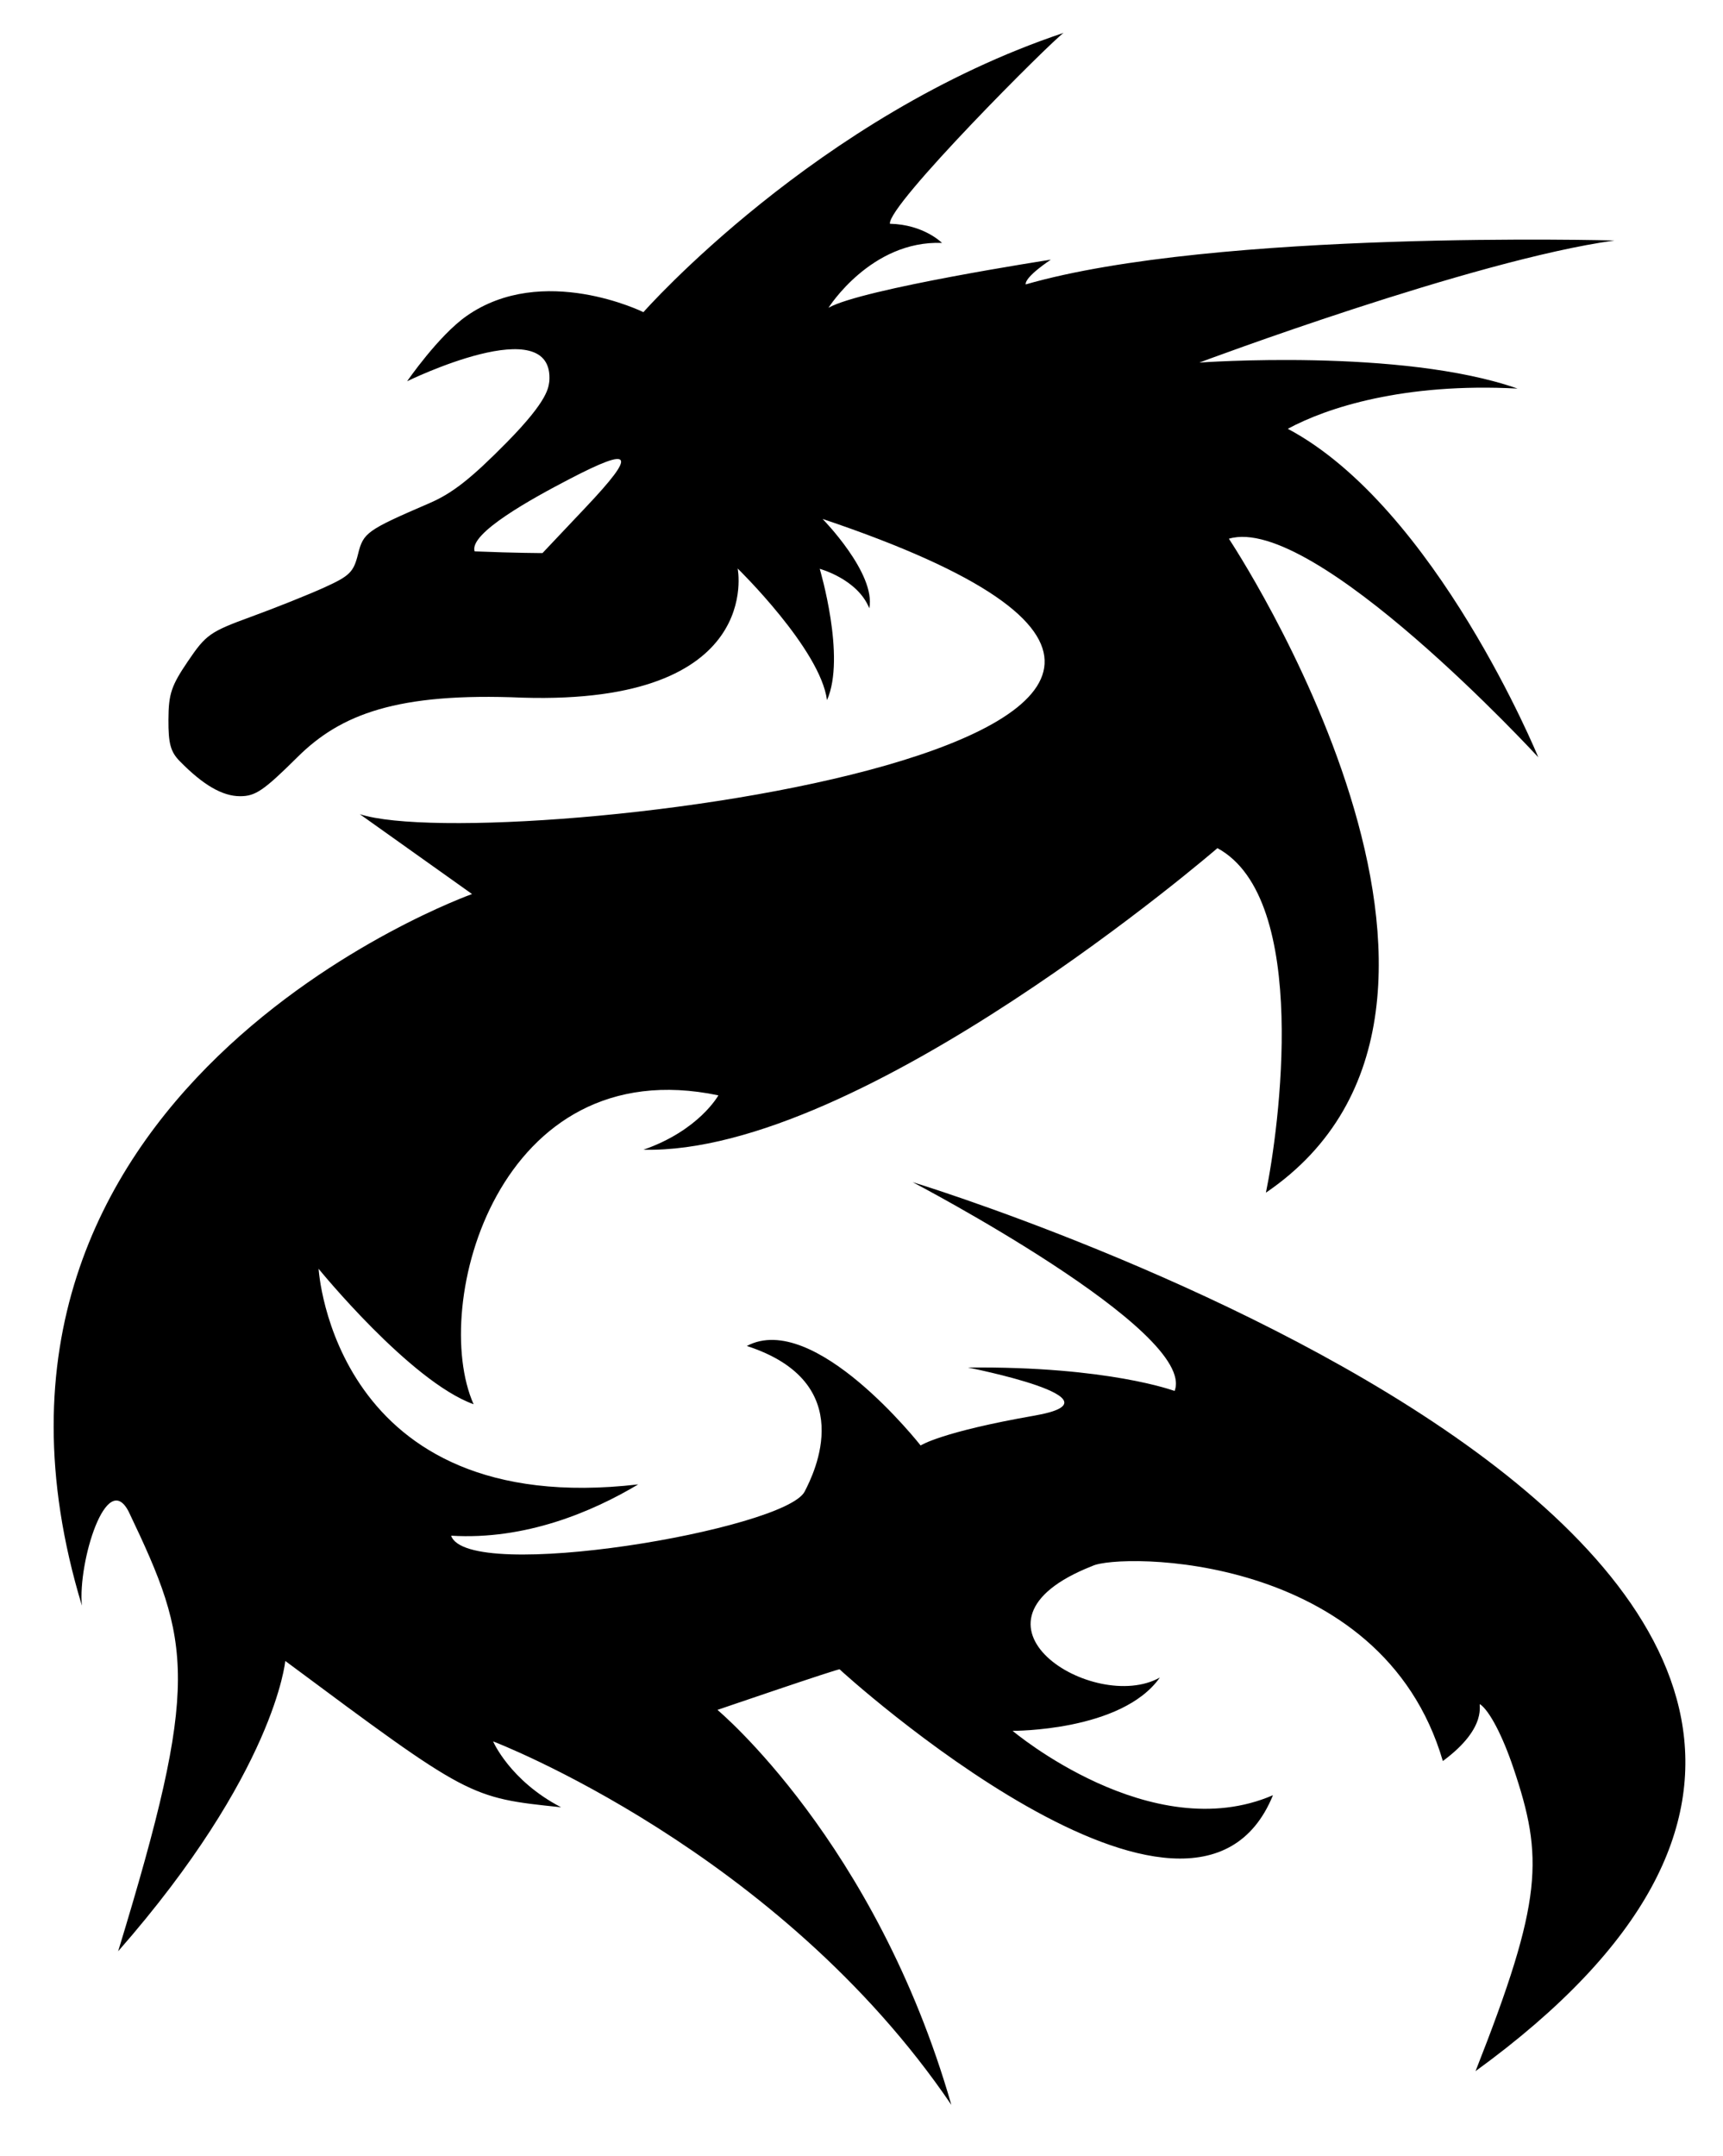 <?xml version="1.0" encoding="utf-8"?>
<svg xmlns="http://www.w3.org/2000/svg" xml:space="preserve" width="679.709" height="850.333" viewBox="0 -8.443 679.709 850.333">
  <path d="M194.523 678.458s6.614 15.487 26.823 25.989c-36.209-3.752-36.209-3.752-108.809-57.715 0 0-3.961 43.834-65.931 114.523 32.53-106.561 28.947-121.478 4.214-173.299-8.773-17.362-20.153 19.926-18.515 36.945-61.835-203.957 153.916-280.679 153.916-280.679l-44.287-31.509c52.702 17.23 440.202-29.77 182.561-116.462 0 0 21.142 21.526 18.437 35.256-4.628-11.563-19.559-15.572-19.559-15.572s10.431 34.842 2.871 51.798c-2.607-20.123-35.243-51.926-35.243-51.926s10.803 53.804-84.81 50.951c-49.721-2.147-71.897 6.645-88.816 23.42-13.35 13.235-16.599 15.452-22.648 15.452-6.99 0-14.588-4.41-23.823-13.827-3.623-3.694-4.508-6.947-4.458-16.388.054-10.16 1.11-13.324 7.682-23.017 7.146-10.539 8.701-11.632 25.032-17.595 9.577-3.498 22.517-8.674 28.755-11.504 10.032-4.55 11.571-6.067 13.315-13.132 2.102-8.513 3.367-9.416 28.241-20.158 9.034-3.902 16.433-9.726 30.484-23.992 16.791-17.049 16.305-21.761 16.742-23.997 2.126-28.576-56.083-.082-56.083-.082s12.359-17.964 23.429-25.727c30.092-21.101 69.778-1.523 69.778-1.523S322.135 37.11 419.591 4.526c-4.705 3.168-69.582 68.005-68.519 75.294 13.397.29 20.538 7.561 20.538 7.561-28.037-1.063-44.774 25.584-44.774 25.584 12.987-7.459 87.718-18.98 87.718-18.98s-10.271 6.69-9.931 9.762c75.18-21.638 232.268-17.322 232.268-17.322-55.755 7.685-163.767 48.154-163.767 48.154s79.679-5.803 125.542 10.257c-44.863-2.393-75.326 7.56-90.639 15.867 58.441 31.073 98.813 129.557 98.813 129.557s-88.53-96.203-122.055-86.197c0 0 122.684 184.38 14.609 257.953 5.074-24.572 17.675-115.897-19.125-135.901 0 0-140.134 120.996-226.448 118.965 21.981-7.636 29.573-21.449 29.573-21.449-86.925-18.187-113.925 82.813-96.56 121.846-25.033-9.032-61.144-53.433-61.144-53.433s5.718 99.022 126.081 85.045c-18.226 10.896-44.637 22.022-73.802 20.233 6.416 18.872 131.705-2.4 139.458-17.396 3.752-7.254 21.614-42.998-22.813-57.439 26.645-14.168 68.57 39.254 68.57 39.254s7.797-5.299 44.998-11.798-26.332-18.948-26.332-18.948c55.408-.583 81.521 9.249 81.521 9.249 9.138-23.55-103.337-82.377-103.337-82.377s496.679 151.096 222.056 350.67c26.711-67.76 26.813-84.333 14.947-119.558-4.281-12.708-9.398-22.516-13.124-25.152-1.022-.723 3.722 8.785-14.721 22.387-24.225-82.769-127.818-82.081-138.267-76.945-57.126 22.426.696 58.563 26.624 44.009-15.011 21.304-58.09 21.02-58.09 21.02s54.674 46.147 102.717 25.392c-31.543 77.256-170.705-49.23-170.938-49.651S283.03 666.04 283.03 666.04s62.426 51.938 92.265 155.797c-68.157-100.392-180.772-143.379-180.772-143.379zm36.6-486.846c20.22-21.393 18.625-24.149-6.431-11.109-14.519 7.557-39.887 21.442-37.445 28.562 16.727.651 26.759.657 26.759.657l17.117-18.11z"/>
</svg>